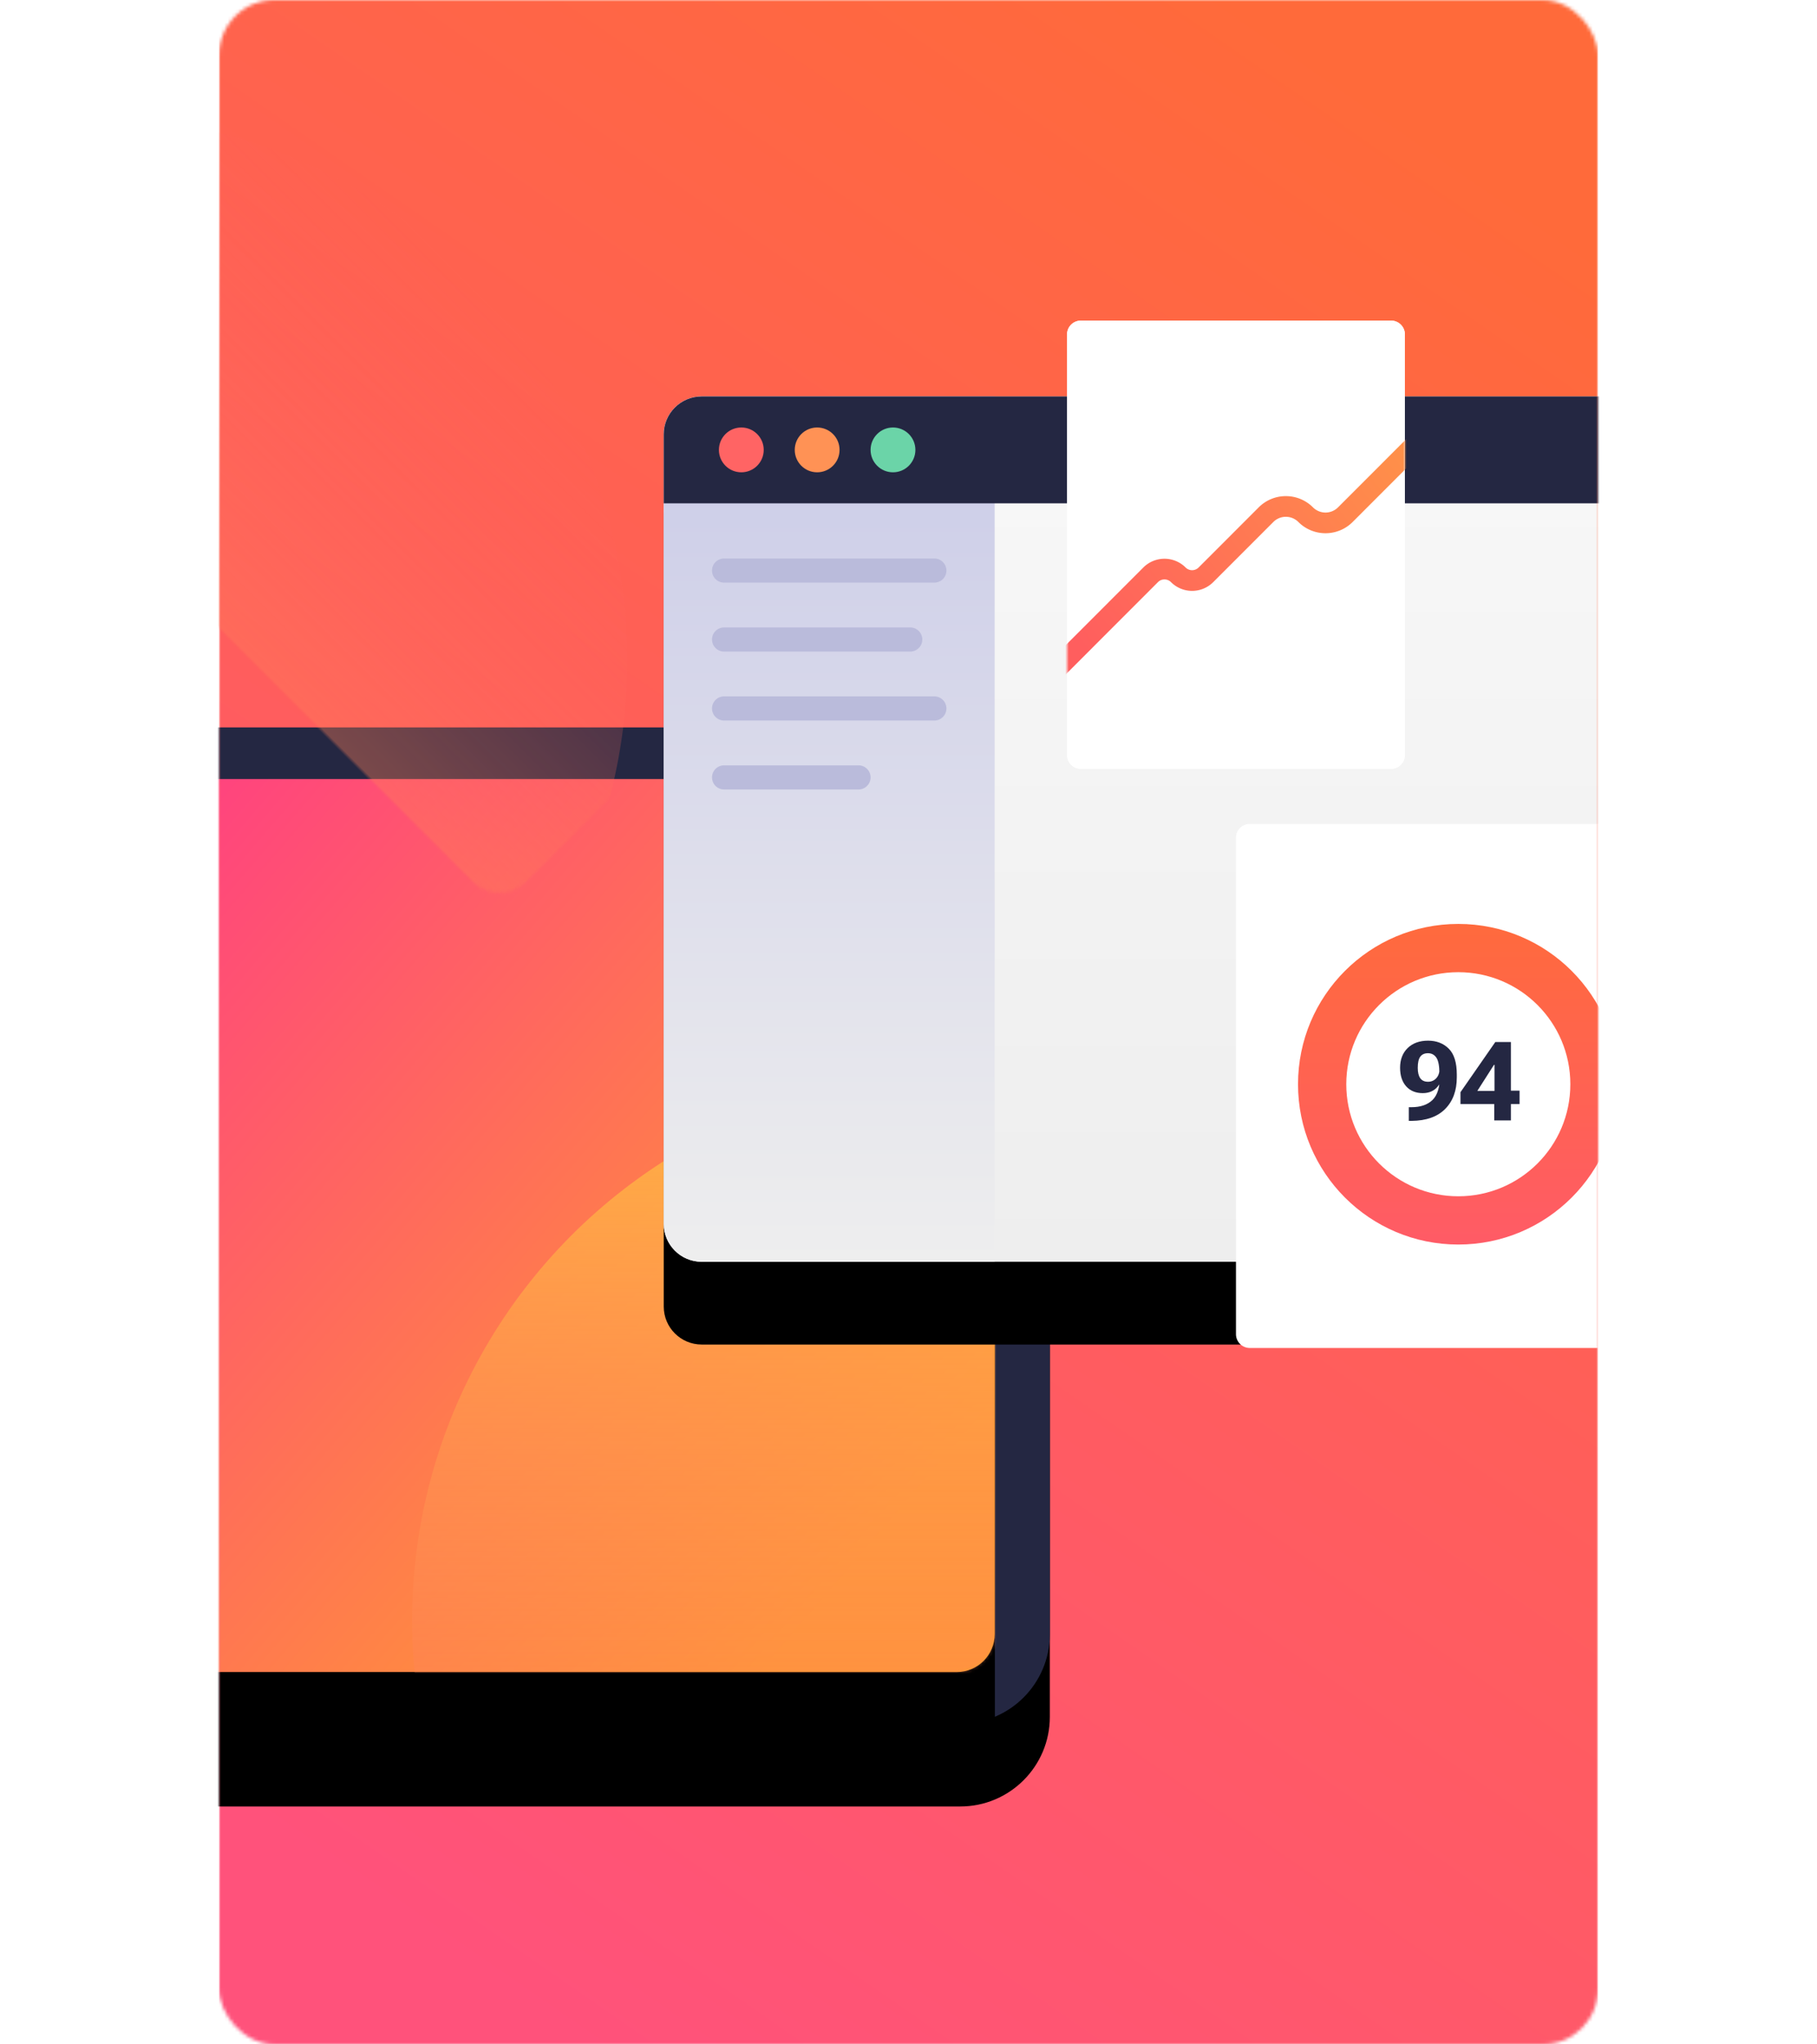 <svg xmlns="http://www.w3.org/2000/svg" xmlns:xlink="http://www.w3.org/1999/xlink" width="400" height="450" viewBox="0 0 400 593">
	<defs>
		<linearGradient id="b" x1="72.75%" x2="27.25%" y1="0%" y2="100%">
			<stop offset="0%" stop-color="#FF6A3A" />
			<stop offset="100%" stop-color="#FF527B" />
		</linearGradient>
		<linearGradient id="h" x1="22.319%" x2="99.127%" y1="28.497%" y2="70.858%">
			<stop offset="0%" stop-color="#FF3E83" />
			<stop offset="100%" stop-color="#FF9F2E" />
		</linearGradient>
		<linearGradient id="k" x1="50%" x2="50%" y1="0%" y2="100%">
			<stop offset="0%" stop-color="#FFB443" />
			<stop offset="100%" stop-color="#FF5B64" stop-opacity="0" />
		</linearGradient>
		<linearGradient id="o" x1="50%" x2="50%" y1="0%" y2="100%">
			<stop offset="0%" stop-color="#F8F8F8" />
			<stop offset="100%" stop-color="#EEE" />
		</linearGradient>
		<linearGradient id="p" x1="50%" x2="50%" y1="0%" y2="100%">
			<stop offset="0%" stop-color="#CACBE8" />
			<stop offset="100%" stop-color="#EEE" />
			<stop offset="100%" stop-color="#CACBE8" />
		</linearGradient>
		<linearGradient id="r" x1="97.791%" x2="7.729%" y1="26.944%" y2="71.879%">
			<stop offset="0%" stop-color="#FF9049" />
			<stop offset="100%" stop-color="#FF5E5E" />
		</linearGradient>
		<linearGradient id="t" x1="50%" x2="50%" y1="0%" y2="100%">
			<stop offset="0%" stop-color="#FF6A3D" />
			<stop offset="100%" stop-color="#FF5B66" />
		</linearGradient>
		<path id="e" d="M0 26C0 11.64 11.64 0 26 0h381c14.36 0 26 11.64 26 26v237c0 14.36-11.64 26-26 26H26c-14.36 0-26-11.64-26-26V26Z" />
		<path id="g" d="M0 11C0 4.925 4.925 0 11 0h379c6.075 0 11 4.925 11 11v237c0 6.075-4.925 11-11 11H11c-6.075 0-11-4.925-11-11V11Z" />
		<path id="i" d="M0 11C0 4.925 4.925 0 11 0h379c6.075 0 11 4.925 11 11v237c0 6.075-4.925 11-11 11H11c-6.075 0-11-4.925-11-11V11Z" />
		<path id="n" d="M0 11C0 4.925 4.925 0 11 0h411c6.075 0 11 4.925 11 11v229c0 6.075-4.925 11-11 11H11c-6.075 0-11-4.925-11-11V11Z" />
		<path id="q" d="M0 4a4 4 0 0 1 4-4h90a4 4 0 0 1 4 4v122a4 4 0 0 1-4 4H4a4 4 0 0 1-4-4V4Z" />
		<filter id="d" width="127.7%" height="141.5%" x="-13.9%" y="-12.5%" filterUnits="objectBoundingBox">
			<feOffset dy="24" in="SourceAlpha" result="shadowOffsetOuter1" />
			<feGaussianBlur in="shadowOffsetOuter1" result="shadowBlurOuter1" stdDeviation="16" />
			<feColorMatrix in="shadowBlurOuter1" values="0 0 0 0 0 0 0 0 0 0 0 0 0 0 0 0 0 0 0.1 0" />
		</filter>
		<filter id="f" width="129.9%" height="146.3%" x="-15%" y="-13.9%" filterUnits="objectBoundingBox">
			<feOffset dy="24" in="SourceAlpha" result="shadowOffsetOuter1" />
			<feGaussianBlur in="shadowOffsetOuter1" result="shadowBlurOuter1" stdDeviation="16" />
			<feColorMatrix in="shadowBlurOuter1" values="0 0 0 0 0 0 0 0 0 0 0 0 0 0 0 0 0 0 0.1 0" />
		</filter>
		<filter id="j" width="129.9%" height="146.3%" x="-15%" y="-13.9%" filterUnits="objectBoundingBox">
			<feOffset dy="24" in="SourceAlpha" result="shadowOffsetOuter1" />
			<feGaussianBlur in="shadowOffsetOuter1" result="shadowBlurOuter1" stdDeviation="16" />
			<feColorMatrix in="shadowBlurOuter1" values="0 0 0 0 0 0 0 0 0 0 0 0 0 0 0 0 0 0 0.1 0" />
		</filter>
		<filter id="m" width="127.7%" height="147.8%" x="-13.9%" y="-14.3%" filterUnits="objectBoundingBox">
			<feOffset dy="24" in="SourceAlpha" result="shadowOffsetOuter1" />
			<feGaussianBlur in="shadowOffsetOuter1" result="shadowBlurOuter1" stdDeviation="16" />
			<feColorMatrix in="shadowBlurOuter1" values="0 0 0 0 0 0 0 0 0 0 0 0 0 0 0 0 0 0 0.1 0" />
		</filter>
		<rect id="a" width="400" height="593" x="0" y="0" rx="16" />
	</defs>
	<g fill="none" fill-rule="evenodd">
		<mask id="c" fill="#fff">
			<use xlink:href="#a" />
		</mask>
		<rect width="400" height="593" rx="16" />
		<path fill="url(#b)" fill-rule="nonzero" d="M0 0h400v593H0z" mask="url(#c)" />
		<g mask="url(#c)">
			<g fill-rule="nonzero" transform="translate(-192 211)">
				<use xlink:href="#e" fill="#000" filter="url(#d)" />
				<use xlink:href="#e" fill="#242742" />
			</g>
			<g transform="translate(-176 226)">
				<g fill-rule="nonzero">
					<use xlink:href="#g" fill="#000" filter="url(#f)" />
					<use xlink:href="#g" fill="url(#h)" />
				</g>
				<mask id="l" fill="#fff">
					<use xlink:href="#i" />
				</mask>
				<g fill-rule="nonzero">
					<use xlink:href="#i" fill="#000" filter="url(#j)" />
					<use xlink:href="#i" fill="url(#h)" />
				</g>
				<circle cx="390" cy="244" r="158" fill="url(#k)" fill-rule="nonzero" mask="url(#l)" />
				<circle cx="136.446" cy="-34.554" r="158" fill="url(#k)" fill-rule="nonzero" mask="url(#l)" transform="rotate(-135 136.446 -34.554)" />
			</g>
			<g fill-rule="nonzero" transform="translate(129 115)">
				<use xlink:href="#n" fill="#000" filter="url(#m)" />
				<use xlink:href="#n" fill="url(#o)" />
				<path fill="url(#p)" d="M0 11C0 4.925 4.925 0 11 0h85v251H11c-6.075 0-11-4.925-11-11V11Z" />
				<path fill="#BABBDB" d="M14 50.5a3.5 3.5 0 0 1 3.5-3.5h61a3.5 3.5 0 0 1 0 7h-61a3.5 3.5 0 0 1-3.5-3.5Zm0 20a3.5 3.5 0 0 1 3.5-3.5h54a3.5 3.5 0 0 1 0 7h-54a3.5 3.5 0 0 1-3.5-3.5Zm0 20a3.5 3.5 0 0 1 3.5-3.5h61a3.5 3.5 0 0 1 0 7h-61a3.5 3.5 0 0 1-3.5-3.5Zm0 20a3.5 3.5 0 0 1 3.5-3.5h39a3.5 3.5 0 1 1 0 7h-39a3.5 3.5 0 0 1-3.5-3.5Z" />
				<path fill="#242742" d="M0 11C0 4.925 4.925 0 11 0h411c6.075 0 11 4.925 11 11v20H0V11Z" />
				<g transform="translate(16 9)">
					<circle cx="6.5" cy="6.5" r="6.5" fill="#FF6464" />
					<circle cx="28.5" cy="6.5" r="6.5" fill="#FF9255" />
					<circle cx="50.5" cy="6.5" r="6.5" fill="#6BD4A8" />
				</g>
			</g>
			<g transform="translate(246 93)">
				<path fill="#FFF" fill-rule="nonzero" d="M0 4a4 4 0 0 1 4-4h90a4 4 0 0 1 4 4v122a4 4 0 0 1-4 4H4a4 4 0 0 1-4-4V4Z" />
				<mask id="s" fill="#fff">
					<use xlink:href="#q" />
				</mask>
				<use xlink:href="#q" fill="#FFF" fill-rule="nonzero" />
				<path fill="url(#r)" fill-rule="nonzero" d="M108.12 28.878a3 3 0 0 1 .002 4.243L82.847 58.41c-4.348 4.351-11.4 4.351-15.749 0a5.132 5.132 0 0 0-7.26 0L42.406 75.853a8.668 8.668 0 0 1-12.262 0 2.668 2.668 0 0 0-3.774 0l-32.248 32.268a3 3 0 1 1-4.244-4.242l32.248-32.267a8.668 8.668 0 0 1 12.262 0 2.668 2.668 0 0 0 3.774 0L55.594 54.17c4.348-4.35 11.4-4.35 15.748 0a5.132 5.132 0 0 0 7.26 0l25.276-25.29a3 3 0 0 1 4.243-.002Z" mask="url(#s)" />
				<path fill="#FFF" fill-rule="nonzero" d="M49 150a4 4 0 0 1 4-4h120a4 4 0 0 1 4 4v144a4 4 0 0 1-4 4H53a4 4 0 0 1-4-4V150Z" />
				<path fill="url(#t)" d="M46.5 79C64.45 79 79 64.45 79 46.5S64.45 14 46.5 14 14 28.55 14 46.5 28.55 79 46.5 79Zm0 14C72.181 93 93 72.181 93 46.5S72.181 0 46.5 0 0 20.819 0 46.5 20.819 93 46.5 93Z" transform="translate(67 175)" />
				<path fill="#242742" fill-rule="nonzero" d="M96.61 216.72c0 2.27.589 4.067 1.766 5.39 1.177 1.313 2.78 1.969 4.812 1.969 1.886 0 3.36-.672 4.422-2.016 1.073-1.344 1.61-3.02 1.61-5.031h-1.172c0 1.146-.318 2.057-.954 2.734-.635.677-1.427 1.016-2.375 1.016-1.01 0-1.76-.339-2.25-1.016-.49-.687-.734-1.692-.734-3.015 0-1.51.245-2.594.734-3.25.5-.667 1.24-1 2.22-1 1.051 0 1.869.432 2.452 1.297.584.864.875 2.411.875 4.64l.14.625c0 3.302-.723 5.646-2.171 7.031-1.448 1.386-3.495 2.073-6.14 2.063h-.704v3.969h.813c4.25-.042 7.495-1.193 9.734-3.453 2.25-2.271 3.375-5.329 3.375-9.172v-.813c0-3.458-.776-5.958-2.328-7.5-1.552-1.552-3.557-2.328-6.016-2.328-2.468 0-4.437.714-5.906 2.14-1.469 1.428-2.203 3.334-2.203 5.72ZM123.923 232h4.828v-22.75h-4.516l-10.11 14.563v3.438h17.141v-3.891h-4.937l-.813.078h-6.5l4.828-7.562h.157v9.593l-.079.547v5.985Z" />
			</g>
		</g>
	</g>
</svg>

